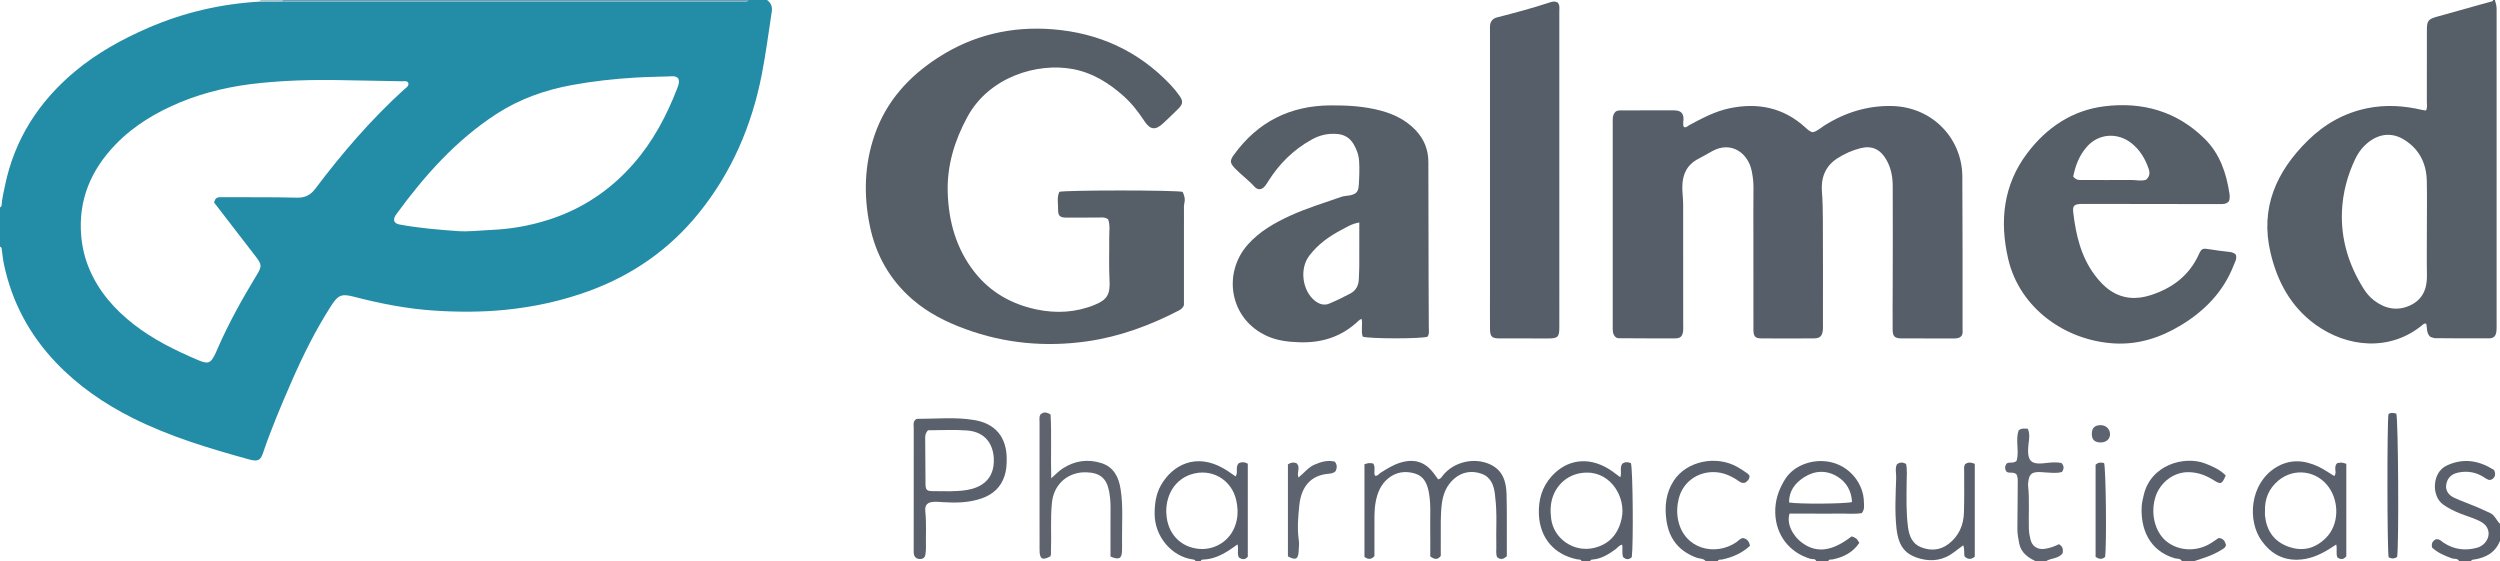 <?xml version="1.0" encoding="iso-8859-1"?>
<!-- Generator: Adobe Illustrator 27.0.0, SVG Export Plug-In . SVG Version: 6.00 Build 0)  -->
<svg version="1.1" id="Layer_1" xmlns="http://www.w3.org/2000/svg" xmlns:xlink="http://www.w3.org/1999/xlink" x="0px" y="0px"
	 viewBox="0 0 1470 330" style="enable-background:new 0 0 1470 330;" xml:space="preserve">
<g>
	<path style="fill:#238CA7;" d="M451,0c2.353,1.705,3.254,3.95,2.803,6.855c-1.905,12.268-3.464,24.59-5.842,36.782
		c-5.879,30.14-17.679,57.667-37.034,81.626c-17.193,21.282-38.891,36.45-64.624,45.851c-15.957,5.83-32.365,9.391-49.277,11.078
		c-13.806,1.378-27.618,1.34-41.374,0.465c-16.042-1.02-31.839-4.101-47.419-8.147c-7.293-1.894-9.358-1.146-13.353,5.048
		c-9.295,14.409-16.874,29.736-23.709,45.418c-5.892,13.52-11.65,27.106-16.415,41.089c-1.425,4.182-2.574,5.655-8.245,4.09
		c-23.338-6.443-46.5-13.36-68.239-24.224c-16.913-8.452-32.356-19.059-45.445-32.83c-15.572-16.384-25.856-35.608-30.514-57.767
		c-0.612-2.913-0.898-5.896-1.294-8.852C0.924,145.776,0.751,145.214,0,145c0-7.667,0-15.333,0-23
		c0.315-0.338,0.885-0.66,0.907-1.017c0.254-3.992,1.195-7.857,1.998-11.754c5.63-27.297,19.845-49.377,41.031-67.115
		C56.899,31.262,71.561,23.15,87.021,16.435c21.043-9.14,43.046-14.204,65.933-15.503c4.311-0.02,8.622-0.041,12.933-0.061
		c1.662,0.043,3.324,0.123,4.986,0.123c88.03,0.006,176.06,0.005,264.09,0.005c1.165,0,2.33-0.006,3.495,0
		C439.196,1.002,439.702,0.667,440,0C443.667,0,447.333,0,451,0z M125.904,119.098c0.684-3.463,2.749-3.152,4.802-3.14
		c14.663,0.081,29.332-0.105,43.987,0.265c4.945,0.125,8.044-1.704,10.869-5.456c15.739-20.899,32.782-40.646,52.179-58.283
		c1.133-1.03,2.98-1.844,2.26-3.996c-1.098-1.154-2.508-0.673-3.782-0.71c-9.139-0.269-18.28-0.234-27.424-0.499
		c-18.437-0.535-36.892-0.357-55.312,1.491c-16.283,1.634-32.07,5.022-47.2,11.255c-14.277,5.882-27.466,13.717-38.22,24.814
		c-14.482,14.943-22.203,32.739-20.287,54.07c0.602,6.697,2.137,13.071,4.73,19.221c5.643,13.384,14.941,23.875,26.256,32.681
		c11.361,8.842,24.165,15.142,37.332,20.776c6.392,2.735,7.788,2.252,10.765-4.103c0.422-0.901,0.787-1.83,1.188-2.741
		c6.558-14.927,14.453-29.144,22.924-43.051c3.123-5.127,3.058-6.134-0.76-11.064C142.079,140.125,133.987,129.588,125.904,119.098z
		 M231.935,130.31c0.693,0.98,1.67,1.446,2.889,1.675c11.262,2.115,22.659,3.049,34.062,3.887
		c6.647,0.488,13.267-0.386,19.901-0.666c11.519-0.486,22.712-2.466,33.659-5.948c19.789-6.294,36.392-17.372,50.086-33.01
		c11.44-13.064,19.398-28.06,25.595-44.123c0.78-2.021,1.652-4.015,0.602-6.124c-1.597-1.538-3.526-1.14-5.297-1.076
		c-6.634,0.24-13.267,0.296-19.908,0.698c-12.443,0.752-24.771,2.106-37.022,4.345c-15.98,2.92-31.026,8.206-44.718,17.119
		c-23.656,15.399-42.047,36.043-58.53,58.594C232.286,127.005,231.305,128.441,231.935,130.31z"/>
	<path style="fill:#565E68;" d="M1467,0c0.529,1.725,1.011,3.415,1.01,5.288c-0.033,61.451-0.016,122.902-0.01,184.353
		c0,1.665,0.085,3.343-0.089,4.992c-0.312,2.962-1.534,4.299-4.426,4.317c-10.49,0.064-20.982-0.003-31.472-0.105
		c-1.114-0.011-2.222-0.574-3.024-0.795c-2.458-2.303-1.666-5.244-2.406-7.698c-0.76-0.262-1.317,0.007-1.854,0.457
		c-19.483,16.317-44.859,13.332-63.204,0.079c-14.464-10.449-22.4-25.166-26.426-42.132c-6.286-26.491,3.385-47.911,21.949-66.17
		c9.791-9.629,21.374-16.215,34.995-18.961c10.784-2.174,21.445-1.501,32.069,0.99c0.782,0.183,1.592,0.245,2.365,0.36
		c0.923-1.718,0.495-3.414,0.5-5.039c0.039-14.156,0.008-28.312,0.03-42.467c0.008-5.186,0.854-6.231,5.901-7.643
		c10.374-2.903,20.747-5.805,31.121-8.706c0.751-0.21,1.71-0.05,1.972-1.12C1466.333,0,1466.667,0,1467,0z M1426.998,134.839
		c0-9.488,0.164-18.98-0.044-28.464c-0.226-10.295-4.369-18.674-13.295-24.223c-6.776-4.212-14.013-3.728-20.432,1.031
		c-3.69,2.735-6.432,6.269-8.38,10.365c-4.612,9.696-7.323,19.958-7.778,30.661c-0.698,16.415,3.941,31.471,12.6,45.345
		c1.682,2.695,3.692,5.115,6.231,7.06c6.446,4.937,13.559,6.424,21.042,3.057c7.536-3.391,10.26-9.817,10.1-17.867
		C1426.86,152.819,1426.998,143.828,1426.998,134.839z"/>
	<path style="fill:#59606B;" d="M930,330c-0.429-1.292-1.597-0.912-2.504-1.09c-13.599-2.671-22.078-12.606-22.633-26.454
		c-0.34-8.491,1.793-16.164,7.597-22.523c8.937-9.792,21.261-11.455,32.994-4.479c2.541,1.511,4.85,3.411,7.297,5.155
		c0.972-2.623-0.511-5.462,1.129-7.905c1.634-1.252,3.356-1.084,5.104-0.362c1.117,3.386,1.516,47.452,0.504,55.283
		c-1.731,1.615-3.438,1.544-5.136-0.121c-0.795-2.337-0.041-4.712-0.565-7.225c-1.738,0.287-2.629,1.805-3.864,2.701
		c-4.214,3.059-8.548,5.752-13.941,6.081c-0.546,0.033-0.836,0.437-0.983,0.94C933.333,330,931.667,330,930,330z M933.259,277.902
		c-9.301-0.085-17.131,5.44-20.197,14.158c-1.477,4.199-1.523,8.53-1.001,12.817c1.455,11.941,13.352,20.06,25.102,17.327
		c9.326-2.17,14.458-8.428,16.384-17.41C956.111,292.836,947.635,277.898,933.259,277.902z"/>
	<path style="fill:#59606B;" d="M703,330c-0.192-0.77-0.766-0.929-1.468-1.02c-12.707-1.651-22.683-13.698-22.613-26.971
		c0.031-5.949,0.797-11.587,3.773-16.784c6.816-11.9,20.573-19.087,36.748-9.79c2.424,1.393,4.681,3.079,7.115,4.696
		c1.653-2.507-0.405-5.547,1.88-7.811c1.531-0.642,3.26-0.847,5.267,0.382c0,18.121,0,36.364,0,54.661
		c-1.614,1.878-3.375,1.728-5.238,0.392c-1.28-2.36,0.082-4.963-0.826-7.638c-1.814,1.26-3.52,2.538-5.315,3.675
		c-4.54,2.877-9.348,5.044-14.843,5.226c-0.714,0.024-1.28,0.212-1.48,0.983C705,330,704,330,703,330z M685.742,300.877
		c0.019,0.245,0.07,0.741,0.093,1.239c0.54,11.512,8.343,19.901,19.642,20.66c9.354,0.629,19.437-5.261,21.776-17.184
		c0.767-3.91,0.487-7.607-0.32-11.332c-2.679-12.378-14.79-19.257-26.724-15.279C691.293,281.954,685.743,290.255,685.742,300.877z"
		/>
	<path style="fill:#59606B;" d="M1068,330c-0.602-1.73-2.268-1.063-3.416-1.4c-12.365-3.633-20.308-13.873-20.737-26.819
		c-0.245-7.394,1.965-13.996,5.914-20.191c5.432-8.525,17.645-12.549,28.294-9.448c10.312,3.003,17.813,12.674,17.928,23.211
		c0.021,1.932,0.569,4.006-1.233,6.357c-4.271,0.718-9.07,0.193-13.822,0.285c-4.823,0.093-9.65,0.02-14.475,0.02
		c-4.788,0-9.576,0-14.186,0c-1.856,5.579,1.523,12.918,7.573,17.286c8.465,6.112,17.544,4.883,28.935-3.918
		c2.794,1.055,2.794,1.055,4.507,3.803c-3.728,5.607-9.266,8.461-15.809,9.774c-0.896,0.18-2.071-0.311-2.472,1.04
		C1072.667,330,1070.333,330,1068,330z M1051.973,295.451c5.363,1.006,32.903,0.857,37.015-0.253
		c-0.32-6.516-3.253-11.748-8.744-15.047c-6.316-3.795-13.086-3.563-19.356,0.422C1055.51,283.99,1051.894,288.654,1051.973,295.451
		z"/>
	<path style="fill:#5A616C;" d="M1446,330c-0.918-1.865-2.92-1.185-4.366-1.718c-4.231-1.562-8.32-3.243-11.564-6.31
		c-0.601-2.534,0.498-3.97,2.152-4.863c2.289-0.352,3.348,1.189,4.699,2.068c6.092,3.961,12.613,4.801,19.571,2.902
		c1.657-0.452,3.059-1.267,4.243-2.476c3.956-4.039,3.274-9.786-1.619-12.608c-3.897-2.247-8.291-3.352-12.444-5.015
		c-3.553-1.423-6.96-3.05-10.098-5.304c-7.043-5.061-6.49-18.849,1.947-22.861c10.053-4.781,19.283-2.96,27.966,2.537
		c1.102,2.358,0.745,4.055-0.933,5.292c-1.671,1.232-3.149,0.192-4.548-0.746c-4.784-3.21-9.986-4.211-15.622-3.015
		c-4.112,0.873-6.507,3.352-7.038,7.329c-0.396,2.969,1.182,5.846,4.706,7.465c4.367,2.007,8.921,3.604,13.361,5.458
		c2.602,1.087,5.126,2.357,7.709,3.493c2.898,1.275,3.736,4.419,5.879,6.373c0,3.333,0,6.667,0,10
		c-2.717,6.82-8.178,9.88-15.062,10.97c-0.788,0.125-1.677-0.044-1.938,1.03C1450.667,330,1448.333,330,1446,330z"/>
	<path style="fill:#5A616C;" d="M1003,330c-1.35-1.746-3.54-1.386-5.312-2.038c-10.319-3.796-16.238-10.935-17.812-21.916
		c-1.201-8.377-0.318-16.346,4.318-23.427c7.557-11.541,24.927-15.118,37.405-8.027c2.021,1.148,3.95,2.465,5.872,3.775
		c0.524,0.357,0.871,0.973,1.254,1.419c0.065,2.062-1.22,3.088-2.523,4.004c-2.176,0.654-3.532-0.753-5.052-1.727
		c-3.976-2.547-8.185-4.29-13.025-4.453c-10.014-0.337-18.654,5.923-21.028,15.607c-1.033,4.212-1.248,8.411-0.312,12.812
		c3.564,16.763,21.624,21.236,34.097,12.858c1.231-0.827,2.157-2.104,3.87-2.52c2.23,0.334,3.691,1.657,4.253,4.565
		c-4.587,4.253-10.206,6.761-16.452,8.07c-0.908,0.19-2.064-0.262-2.552,0.998C1007.667,330,1005.333,330,1003,330z"/>
	<path style="fill:#5B616C;" d="M1283,330c-0.914-1.858-2.919-1.317-4.356-1.75c-15.29-4.606-20.052-17.849-19.326-30.587
		c0.122-2.136,0.675-4.258,1.146-6.36c4.037-18.047,23.932-23.431,36.045-18.825c4.459,1.695,8.847,3.653,12.21,7.099
		c-2.203,5.199-2.867,5.429-7.216,2.701c-4.279-2.684-8.732-4.414-13.966-4.635c-9.457-0.399-17.179,6.191-19.868,13.788
		c-3.484,9.845-0.799,21.567,6.64,27.23c7.241,5.513,17.61,5.802,25.753,0.692c1.546-0.97,3.038-2.029,4.487-3.002
		c2.791,0.138,3.756,1.946,4.327,4.076c-0.336,1.82-1.807,2.342-3.071,3.131c-4.902,3.06-10.386,4.667-15.806,6.443
		C1287.667,330,1285.333,330,1283,330z"/>
	<path style="fill:#5E646F;" d="M1197,330c-4.595-2.19-8.622-5.005-9.695-10.378c-0.582-2.914-1.133-5.855-1.09-8.887
		c0.134-9.308,0.12-18.618,0.219-27.927c0.016-1.541-0.22-2.942-0.806-3.968c-1.856-1.555-3.912-0.386-5.646-1.356
		c-1.3-1.549-1.234-3.205-0.171-4.846c1.651-1.31,3.752,0.128,5.902-1.6c1.79-5.584-0.816-12.272,1.271-17.992
		c1.936-1.538,3.608-0.906,5.339-0.966c1.355,2.962,0.811,5.998,0.473,8.86c-1.335,11.284,2.068,12.4,10.998,11.242
		c2.77-0.359,5.616-0.47,8.307,0.055c1.648,1.686,1.62,3.326,0.363,5.253c-3.114,0.998-6.419,0.445-9.703,0.306
		c-1.657-0.07-3.328-0.325-4.969-0.194c-3.134,0.252-4.408,1.482-4.973,4.552c-0.21,1.138-0.41,2.332-0.291,3.466
		c0.889,8.462,0.199,16.949,0.452,25.421c0.066,2.196,0.477,4.303,0.996,6.378c0.979,3.908,4.275,5.898,8.292,5.313
		c2.96-0.431,5.743-1.418,8.356-2.745c2.308,1.229,2.579,3.068,2.249,5.202c-2.377,3.48-6.782,2.81-9.875,4.812
		C1201,330,1199,330,1197,330z"/>
	<path style="fill:#67A1B8;" d="M440,0c-0.298,0.667-0.804,1.002-1.541,0.999c-1.165-0.006-2.33,0-3.495,0
		c-88.03,0-176.06,0.001-264.09-0.005c-1.662,0-3.324-0.08-4.986-0.123C165.94,0.583,165.978,0.292,166,0C257.333,0,348.667,0,440,0
		z"/>
	<path style="fill:#A5C2D1;" d="M166,0c-0.022,0.292-0.06,0.583-0.113,0.871c-4.311,0.02-8.622,0.041-12.933,0.061
		C153.047,0.625,153.062,0.315,153,0C157.333,0,161.667,0,166,0z"/>
	<path style="fill:#565E69;" d="M1153.651,197.08c-1.189,1.803-2.964,1.942-4.865,1.937c-10.162-0.029-20.323,0.026-30.485-0.033
		c-4.263-0.025-5.394-1.085-5.43-5.304c-0.076-8.663,0.024-17.327,0.036-25.99c0.025-19.493,0.116-38.987,0.01-58.48
		c-0.029-5.337-1.016-10.566-3.763-15.323c-3.496-6.055-8.365-8.437-15.05-6.781c-4.843,1.199-9.396,3.211-13.643,5.924
		c-7.272,4.645-9.81,11.614-9.167,19.703c0.422,5.321,0.508,10.631,0.542,15.935c0.134,20.66,0.055,41.322,0.053,61.982
		c0,1.166,0.088,2.346-0.053,3.496c-0.423,3.452-1.705,4.787-5.141,4.818c-10.328,0.09-20.658,0.092-30.985,0.009
		c-3.749-0.03-4.693-1.178-4.701-5.383c-0.032-17.662-0.014-35.324-0.014-52.985c0-9.997-0.073-19.995,0.039-29.991
		c0.039-3.532-0.368-6.998-1.101-10.397c-2.217-10.277-12-17.458-23.097-11.376c-2.768,1.517-5.479,3.142-8.282,4.589
		c-6.669,3.443-9.294,9.21-9.357,16.352c-0.031,3.478,0.489,6.959,0.496,10.44c0.048,23.66,0.025,47.32,0.024,70.98
		c0,1.166,0.109,2.348-0.041,3.496c-0.387,2.966-1.568,4.25-4.512,4.265c-11.159,0.058-22.319-0.029-33.479-0.088
		c-0.475-0.003-0.949-0.262-1.402-0.395c-2.318-1.856-2.004-4.427-2.004-6.901c-0.003-17.495-0.001-34.99-0.001-52.485
		c0-22.161-0.002-44.321,0.002-66.482c0-2.474-0.344-5.045,1.73-6.989c1.374-0.902,2.892-0.702,4.378-0.705
		c9.328-0.021,18.656-0.049,27.984-0.06c1.164-0.001,2.344-0.02,3.49,0.146c2.562,0.371,3.76,1.694,4.016,4.254
		c0.179,1.791-0.625,3.629,0.206,5.392c1.387,0.636,2.181-0.52,3.118-1.022c7.615-4.084,15.222-8.184,23.793-9.966
		c16.646-3.461,31.673-0.432,44.491,11.242c1.241,1.13,2.421,2.287,4.231,2.865c2.597-0.415,4.527-2.378,6.732-3.783
		c12.233-7.792,25.581-11.979,40.078-11.646c23.702,0.544,41.17,19.023,41.32,41.36c0.2,29.823,0.117,59.648,0.142,89.472
		C1153.996,194.489,1154.197,195.838,1153.651,197.08z"/>
	<path style="fill:#565E68;" d="M651.567,128.91c-2.167-1.439-4.052-0.989-5.845-0.997c-6.161-0.027-12.323,0.065-18.484,0.053
		c-4.038-0.008-5.155-0.972-5.078-4.948c0.067-3.427-0.81-6.973,0.731-10.223c4.025-1.063,68.309-1.059,72.503,0.025
		c0.923,1.977,1.615,4.04,1.026,6.504c-0.379,1.586-0.25,3.306-0.252,4.966c-0.014,16.827-0.009,33.654-0.009,50.481
		c0,1.819,0,3.639,0,4.673c-0.914,2.121-2.163,2.687-3.331,3.29c-16.925,8.741-34.659,15.255-53.55,17.957
		c-24.424,3.494-48.376,1.314-71.667-7.217c-11.329-4.15-21.932-9.481-31.111-17.439c-13.303-11.532-21.49-26.053-25.03-43.181
		c-3.733-18.067-3.243-36.005,2.822-53.56c6.807-19.701,20.038-34.259,37.261-45.406c20.554-13.301,43.297-18.603,67.502-16.663
		c26.994,2.164,50.362,12.715,69.16,32.586c1.939,2.05,3.761,4.246,5.374,6.558c2.162,3.099,1.946,4.896-0.666,7.499
		c-2.947,2.936-5.955,5.815-9.001,8.649c-4.459,4.148-7.54,3.939-10.97-1.246c-3.604-5.447-7.507-10.575-12.412-14.906
		c-8.588-7.582-17.987-13.526-29.51-15.72c-21.102-4.018-49.437,4.541-62.223,28.119c-7.494,13.82-12.023,28.524-11.553,44.309
		c0.51,17.112,4.973,33.171,15.74,46.888c9.308,11.858,21.766,18.888,36.373,21.977c11.608,2.455,23.111,1.86,34.257-2.665
		c7.555-3.067,9.216-6.316,8.773-14.557c-0.447-8.303-0.091-16.648-0.179-24.973C652.181,136.132,652.887,132.45,651.567,128.91z"/>
	<path style="fill:#565E68;" d="M839.38,197.976c-3.625,1.309-34.461,1.292-38.11-0.049c-1.101-3.329,0.042-6.863-0.596-10.274
		c-0.739-0.059-1.232,0.371-1.719,0.839c-9.796,9.409-21.54,13.243-35.023,12.758c-6.386-0.23-12.567-0.897-18.455-3.465
		c-22.521-9.821-26.88-37.115-11.653-54.101c6.818-7.605,15.438-12.533,24.546-16.74c9.811-4.533,20.172-7.596,30.326-11.209
		c1.611-0.573,3.278-0.515,4.899-0.837c3.883-0.771,5.109-2.104,5.365-6.016c0.305-4.653,0.474-9.312,0.208-13.981
		c-0.214-3.747-1.438-7.16-3.355-10.31c-2.117-3.478-5.227-5.428-9.375-5.802c-5.298-0.477-10.162,0.533-14.869,3.106
		c-10.781,5.894-19.196,14.188-25.732,24.499c-0.623,0.983-1.199,2.01-1.936,2.902c-1.986,2.403-4.251,2.712-6.359,0.374
		c-3.471-3.851-7.702-6.847-11.272-10.565c-3.146-3.277-3.281-4.589-0.676-8.178c13.999-19.279,32.933-28.804,56.738-28.966
		c10.021-0.068,19.943,0.495,29.649,3.113c7.652,2.064,14.59,5.455,20.208,11.264c5.118,5.291,7.674,11.569,7.693,18.884
		c0.057,22.826,0.071,45.651,0.124,68.477c0.022,9.662,0.12,19.324,0.135,28.987C840.145,194.477,840.533,196.364,839.38,197.976z
		 M799.27,130.84c-4.299,0.629-7.354,2.701-10.514,4.338c-7.275,3.77-13.801,8.487-18.872,15.14
		c-5.992,7.863-4.004,20.772,3.266,26.53c2.522,1.997,5.376,2.941,8.363,1.704c4.275-1.77,8.451-3.816,12.538-5.992
		c3.345-1.78,4.869-4.839,4.956-8.624c0.058-2.492,0.24-4.982,0.25-7.473C799.29,148.013,799.27,139.562,799.27,130.84z"/>
	<path style="fill:#565E68;" d="M1310.673,118.26c-1.659,1.865-3.515,1.75-5.357,1.747c-25.827-0.042-51.655-0.075-77.482-0.11
		c-1.333-0.002-2.668-0.044-3.999,0.007c-4.226,0.162-5.245,1.013-4.762,5.067c1.565,13.143,4.476,25.853,12.637,36.766
		c2.619,3.502,5.529,6.701,9.148,9.127c7.465,5.004,15.562,5.344,23.884,2.644c12.566-4.077,22.408-11.414,28.077-23.728
		c1.772-3.849,2.273-3.889,6.602-3.173c3.441,0.569,6.907,1.009,10.375,1.391c1.669,0.184,3.323,0.239,4.819,1.658
		c0.941,2.266-0.449,4.362-1.258,6.44c-5.981,15.369-16.844,26.527-30.696,34.977c-12.181,7.43-25.3,11.727-39.747,10.848
		c-28.42-1.73-55.385-20.582-62.122-49.79c-5.106-22.135-2.868-43.39,11.231-62.064c11.365-15.053,26.446-25.208,45.266-27.557
		c22.304-2.784,42.64,2.842,59.062,19.089c8.876,8.781,12.732,20.041,14.548,32.115
		C1311.119,115.182,1311.181,116.697,1310.673,118.26z M1219.05,103.803c1.89,2.473,3.995,2.032,5.95,2.036
		c9.33,0.02,18.661,0.054,27.991-0.017c2.969-0.023,5.965,0.824,8.888-0.125c2.079-1.784,2.393-3.917,1.563-6.354
		c-2.024-5.943-5.144-11.187-10.102-15.126c-8.277-6.576-19.348-5.64-26.073,1.86C1222.638,91.239,1220.376,97.268,1219.05,103.803z
		"/>
	<path style="fill:#565E69;" d="M915.869,1.42c1.423,1.734,1.009,3.465,1.009,5.093c0.017,61.945,0.018,123.889,0.009,185.834
		c-0.001,5.846-0.86,6.667-6.59,6.659c-9.49-0.014-18.979-0.01-28.469-0.013c-4.551-0.001-5.66-0.988-5.703-5.47
		c-0.067-6.827-0.018-13.654-0.018-20.482c0-51.121,0-102.242,0-153.363c0-1.332,0.005-2.664,0.006-3.996
		c0.001-2.893,1.479-4.786,4.19-5.472c10.601-2.685,21.149-5.544,31.542-8.959C913.085,0.843,914.461,0.738,915.869,1.42z"/>
	<path style="fill:#59606B;" d="M808.172,327.002c-2.133,2.318-3.912,1.795-5.869,0.507c0-18.172,0-36.406,0-54.54
		c2.581-0.809,2.581-0.809,5.103-0.457c1.614,2.147,0.185,4.838,1.026,7.172c1.615,0.39,2.319-1.053,3.383-1.721
		c3.8-2.385,7.576-4.762,11.956-6.036c8.019-2.333,14.294-0.302,19.299,6.416c0.876,1.176,1.73,2.369,2.555,3.501
		c1.719-0.243,2.197-1.618,3.029-2.608c6.566-7.825,18.468-10.472,27.688-6.114c7.345,3.471,9.3,10.074,9.505,17.353
		c0.267,9.487,0.132,18.986,0.165,28.48c0.009,2.657,0.001,5.315,0.001,8.046c-1.779,1.688-3.562,2.452-5.714,0.569
		c-0.805-1.87-0.406-3.894-0.46-5.87c-0.273-9.973,0.612-19.973-0.718-29.92c-0.044-0.329-0.03-0.666-0.07-0.997
		c-0.644-5.389-2.407-10.309-7.948-12.238c-5.65-1.967-11.248-1.173-15.936,2.837c-4.499,3.848-6.637,8.963-7.371,14.803
		c-0.855,6.798-0.567,13.61-0.62,20.421c-0.027,3.49-0.005,6.98-0.005,10.291c-1.895,2.456-3.774,2.04-6.184,0.258
		c0-5.319,0.081-10.954-0.021-16.586c-0.126-6.975,0.504-13.969-0.78-20.918c-0.928-5.021-2.772-9.498-7.945-11.138
		c-5.649-1.791-11.232-1.125-16.007,2.79c-4.331,3.551-6.321,8.401-7.324,13.78c-0.954,5.116-0.72,10.274-0.735,15.425
		C808.159,316.149,808.172,321.79,808.172,327.002z"/>
	<path style="fill:#5B616C;" d="M538.242,246.805c0.335-0.197,0.62-0.513,0.905-0.513c11.3-0.007,22.637-1.202,33.881,0.717
		c12.253,2.091,18.781,10.021,18.918,22.471c0.039,3.531-0.183,7.018-1.265,10.347c-2.151,6.622-6.785,10.868-13.296,13.17
		c-7.526,2.66-15.295,2.763-23.128,2.264c-1.657-0.106-3.324-0.292-4.975-0.209c-3.964,0.2-5.6,1.806-5.198,5.66
		c0.744,7.15,0.204,14.302,0.374,21.449c0.031,1.316-0.125,2.65-0.327,3.955c-0.27,1.734-1.42,2.605-3.133,2.594
		c-1.866-0.012-3.241-0.903-3.619-2.787c-0.226-1.125-0.123-2.321-0.123-3.485c-0.005-23.488-0.014-46.977,0.016-70.465
		C537.273,250.202,536.731,248.266,538.242,246.805z M545.649,253.006c-1.281,1.509-1.643,2.736-1.633,4.124
		c0.066,9.156,0.066,18.312,0.185,27.467c0.044,3.393,0.782,4.199,4.107,4.189c6.807-0.02,13.63,0.458,20.409-0.705
		c8.126-1.394,16.141-6.06,15.64-18.386c-0.329-8.074-4.633-15.728-15.733-16.577C561.024,252.536,553.344,253.006,545.649,253.006z
		"/>
	<path style="fill:#5A616C;" d="M1374.216,272.363c2.591-0.551,2.591-0.507,5.421,0.351c0,18,0,36.085,0,54.342
		c-1.309,1.719-2.961,2.284-5.189,0.792c-1.078-2.245-0.043-4.818-0.746-7.664c-1.541,0.99-2.958,1.945-4.417,2.831
		c-5.585,3.39-11.361,5.887-18.14,6.091c-9.255,0.278-16.056-3.894-21.19-10.954c-8.67-11.923-7.132-33.658,8.081-43.173
		c8.297-5.189,16.727-4.554,25.148-0.624c3.267,1.525,6.241,3.675,9.347,5.54c1.154-1.244,0.706-2.603,0.636-3.854
		C1373.088,274.659,1373.156,273.389,1374.216,272.363z M1331.809,300.742c0,0.831-0.075,1.67,0.012,2.493
		c0.915,8.67,5.122,14.988,13.434,18.092c8.474,3.164,15.952,1.348,22.367-5.012c7.608-7.544,8.062-20.863,1.716-29.81
		c-7.012-9.886-20.507-11.662-29.775-3.829C1333.978,287.395,1331.54,293.505,1331.809,300.742z"/>
	<path style="fill:#5E636D;" d="M652.976,327.24c0-9.628-0.051-19.107,0.027-28.586c0.028-3.349-0.252-6.637-0.89-9.915
		c-1.472-7.563-5.364-10.692-13.064-11.02c-10.885-0.463-19.332,6.865-20.474,17.562c-1.029,9.645-0.234,19.302-0.606,28.945
		c-0.038,0.988,0.182,2-0.371,2.918c-4.605,2.534-6.31,1.638-6.333-3.565c-0.062-13.663-0.021-27.327-0.021-40.991
		c0-11.331-0.015-22.662,0.016-33.993c0.005-1.633-0.381-3.341,0.527-4.859c1.783-1.712,3.603-1.445,5.956,0.003
		c0.67,12.057,0.017,24.438,0.384,37.503c2.59-2.337,4.539-4.355,6.909-5.882c7.029-4.532,14.602-5.533,22.451-3.096
		c7.418,2.304,10.34,8.304,11.455,15.504c1.513,9.779,0.74,19.613,0.812,29.426c0.017,2.333,0.076,4.669-0.014,6.998
		C659.573,328.492,657.888,329.378,652.976,327.24z"/>
	<path style="fill:#59606B;" d="M1155.408,273.023c1.708-1.372,3.436-1.247,5.761-0.281c0,17.965,0,36.112,0,54.594
		c-1.784,1.452-3.762,1.974-5.973-0.112c-0.526-1.956,0.148-4.174-0.827-6.587c-2.084,1.559-3.909,2.913-5.722,4.283
		c-5.717,4.322-12.313,5.403-18.964,3.731c-8.839-2.223-13.366-6.635-14.596-18.335c-1.028-9.781-0.436-19.57-0.136-29.352
		c0.08-2.623-0.755-5.321,0.384-7.876c1.623-1.335,3.299-1.46,5.433-0.29c0.778,3.581,0.351,7.395,0.329,11.177
		c-0.049,8.648-0.339,17.3,0.802,25.913c0.689,5.205,2.45,9.833,7.7,11.9c5.586,2.199,11.142,1.844,16.078-1.887
		c6.135-4.637,8.897-11.119,9.127-18.606c0.251-8.155,0.111-16.322,0.123-24.483C1154.93,275.653,1154.653,274.481,1155.408,273.023
		z"/>
	<path style="fill:#5E646F;" d="M757.301,273.02c2.033-1.287,3.476-1.161,4.896-0.745c2.798,2.395,0.111,5.444,1.317,8.502
		c3.187-2.562,5.669-5.963,9.396-7.57c3.819-1.647,7.777-2.824,11.969-1.752c1.499,1.926,1.295,3.777,0.509,5.513
		c-1.442,1.503-3.253,1.501-4.807,1.666c-9.759,1.039-15.428,7.312-16.598,18.621c-0.7,6.764-1.276,13.534-0.294,20.349
		c0.305,2.113,0.026,4.32-0.078,6.479c-0.23,4.766-1.834,5.552-6.311,3.055C757.301,309.12,757.301,291.051,757.301,273.02z"/>
	<path style="fill:#545B6A;" d="M1409.527,327.416c-1.598,1.234-3.284,1.169-5.006,0.275c-0.891-4.003-0.975-79.416-0.084-84.233
		c1.476-1.035,3.056-0.589,4.58-0.264C1410.201,246.689,1410.606,320.083,1409.527,327.416z"/>
	<path style="fill:#59606B;" d="M1232.204,327.401c0-18.315,0-36.383,0-54.143c1.768-1.616,3.379-1.379,5.009-0.946
		c1.078,3.171,1.554,48.48,0.58,55.155C1236.081,329.023,1234.295,328.911,1232.204,327.401z"/>
	<path style="fill:#5E646F;" d="M1235.296,260.164c-3.612,0.012-5.291-1.57-5.306-4.995c-0.015-3.467,1.677-5.173,5.139-5.181
		c3.093-0.007,5.426,2.123,5.57,5.087C1240.843,258.013,1238.571,260.154,1235.296,260.164z"/>
</g>
</svg>
